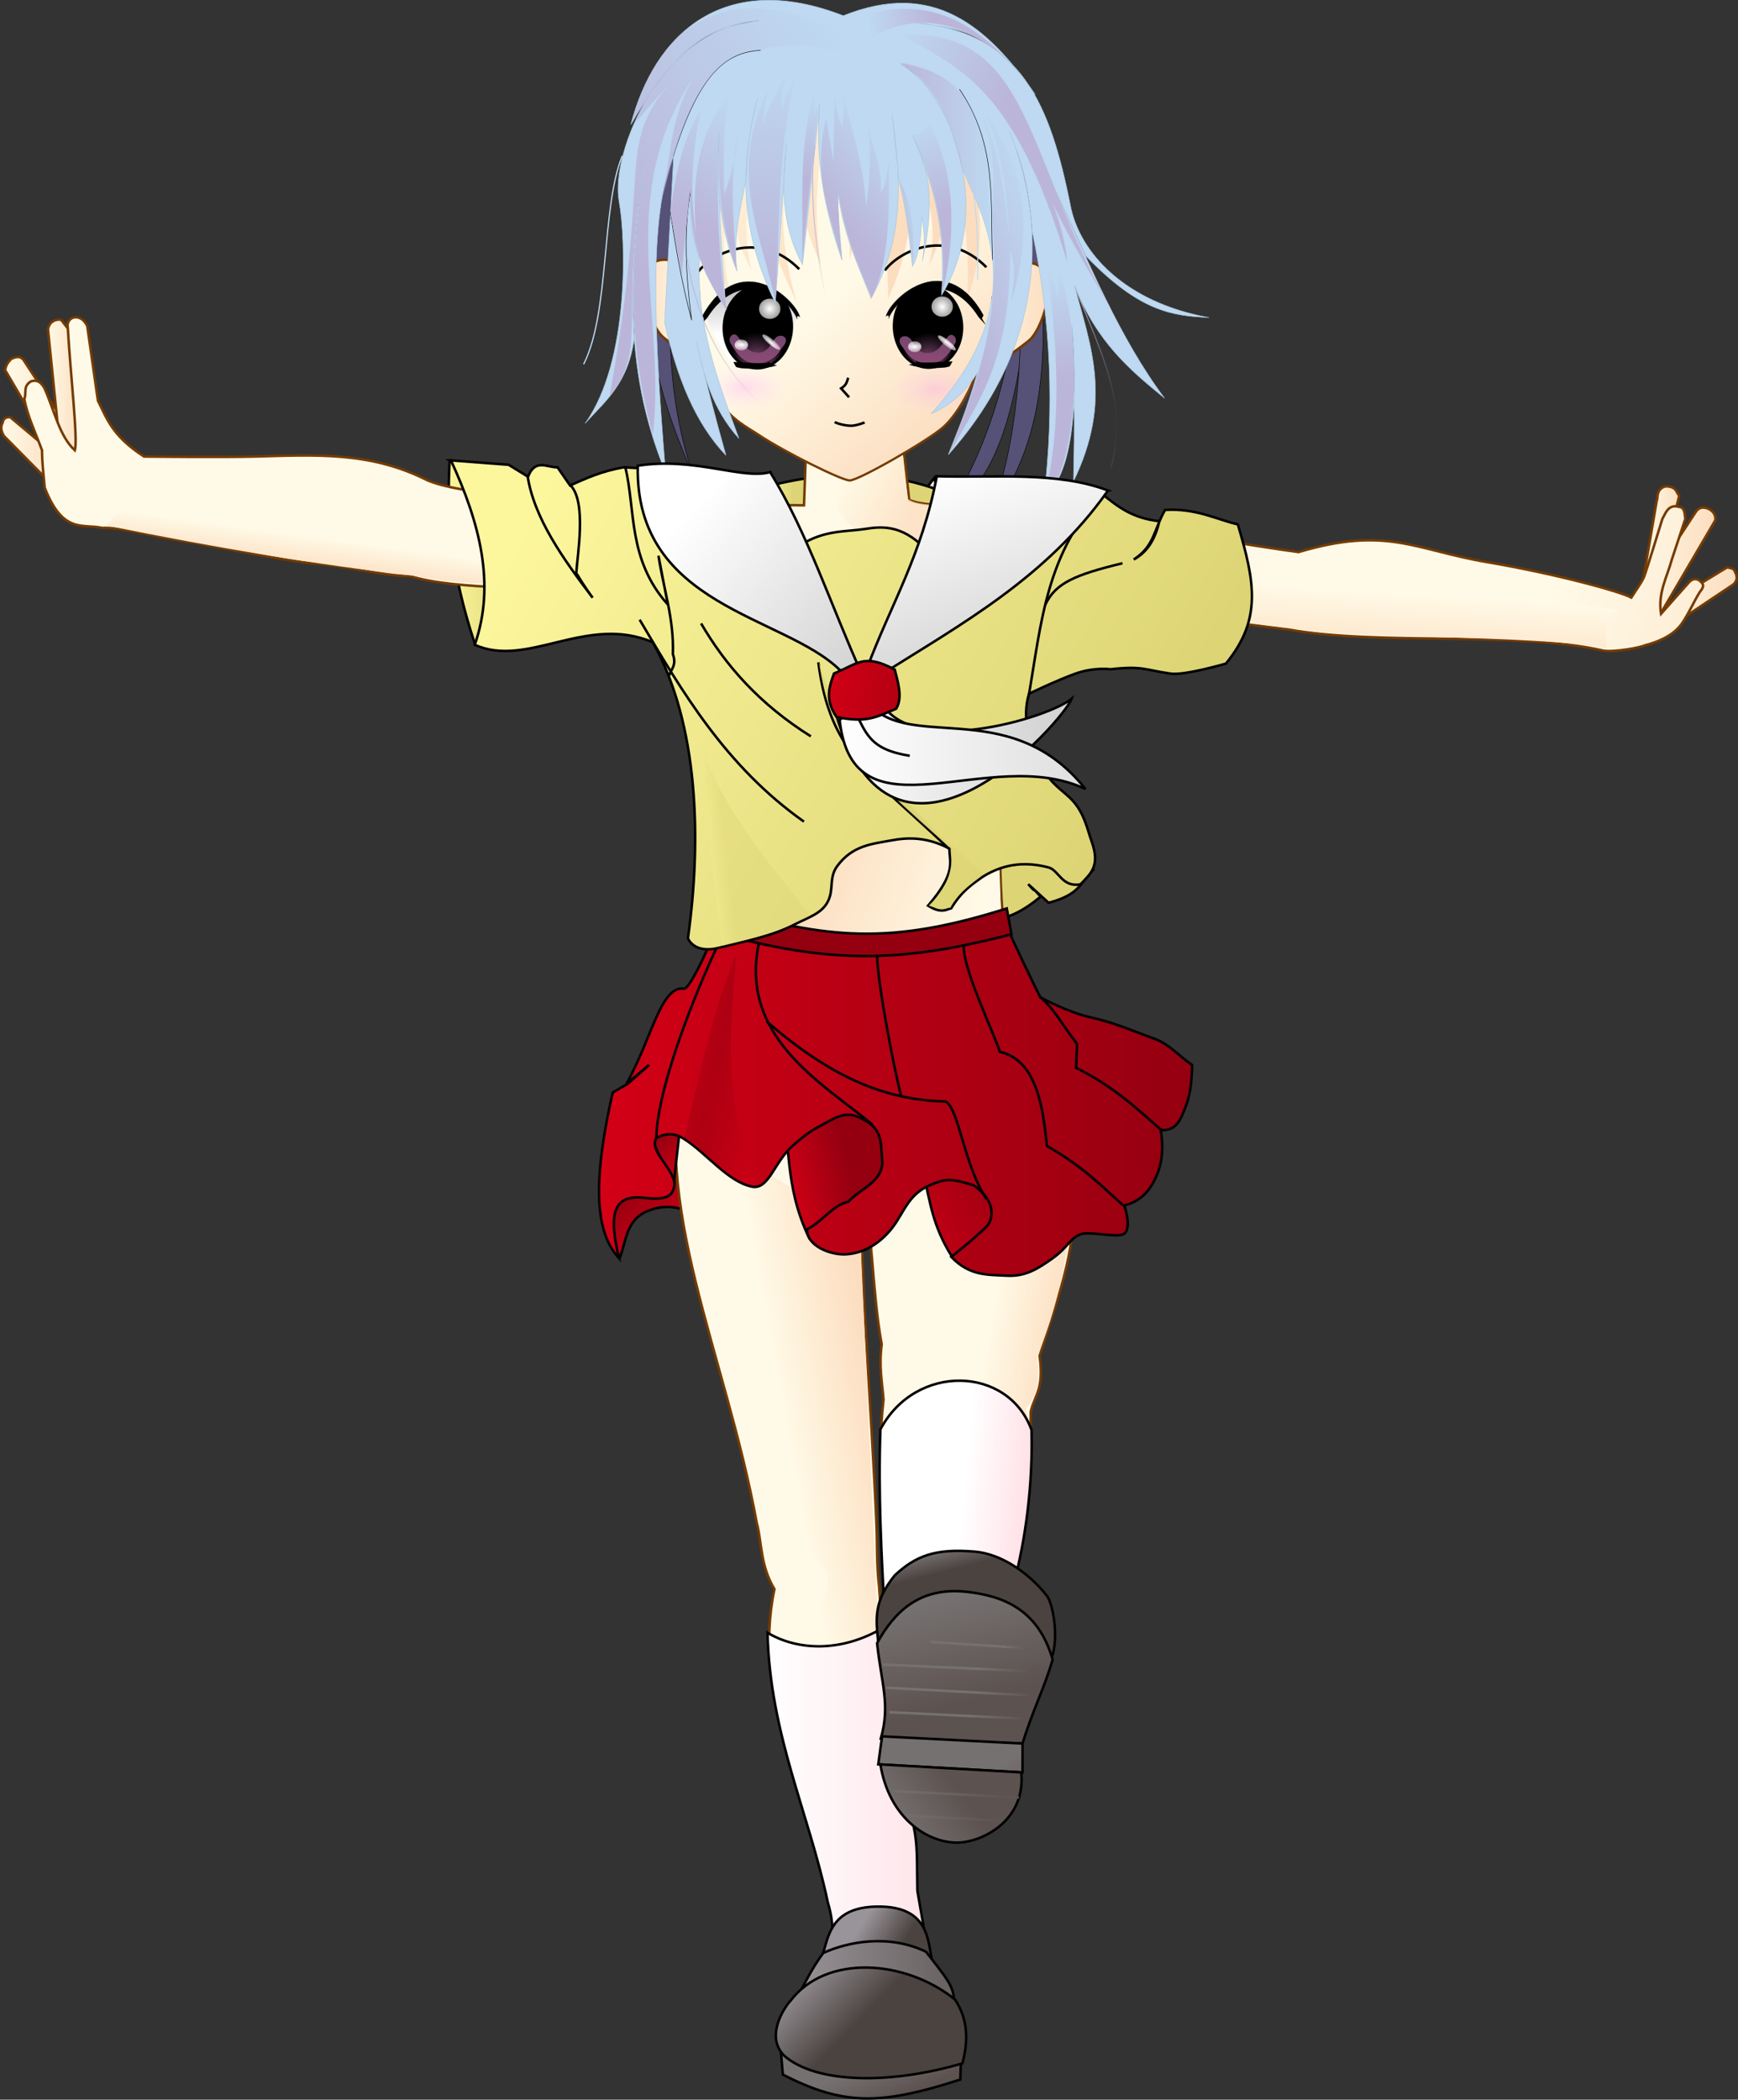 <?xml version="1.0" encoding="UTF-8"?>
<svg version="1.1" viewBox="0 0 692.985 836.988" xmlns="http://www.w3.org/2000/svg" xmlns:xlink="http://www.w3.org/1999/xlink">
 <rect x="0" y="0" width="692.985" height="836.988" fill="#333333" stroke="none"/>
 <defs>
  <linearGradient id="n">
   <stop stop-color="#ffdde4" offset="0"/>
   <stop stop-color="#fff" offset="1"/>
  </linearGradient>
  <linearGradient id="j">
   <stop offset="0"/>
   <stop stop-opacity="0" offset="1"/>
  </linearGradient>
  <linearGradient id="h">
   <stop stop-color="#999499" offset="0"/>
   <stop stop-color="#4b4340" offset="1"/>
  </linearGradient>
  <linearGradient id="c">
   <stop stop-color="#767171" offset="0"/>
   <stop stop-color="#5c5250" offset="1"/>
  </linearGradient>
  <linearGradient id="i">
   <stop stop-color="#fff" offset="0"/>
   <stop stop-color="#d5d5d5" offset="1"/>
  </linearGradient>
  <linearGradient id="g">
   <stop stop-color="#fcf69d" offset="0"/>
   <stop stop-color="#ddd575" offset="1"/>
  </linearGradient>
  <linearGradient id="d">
   <stop stop-color="#743b03" offset="0"/>
   <stop stop-color="#743b03" offset="1"/>
  </linearGradient>
  <linearGradient id="e">
   <stop stop-color="#d40016" offset="0"/>
   <stop stop-color="#940010" offset="1"/>
  </linearGradient>
  <linearGradient id="f">
   <stop stop-color="#fffffe" offset="0"/>
   <stop stop-color="#fffffe" stop-opacity="0" offset="1"/>
  </linearGradient>
  <linearGradient id="o">
   <stop stop-opacity="0" offset="0"/>
   <stop offset="1"/>
  </linearGradient>
  <linearGradient id="l">
   <stop stop-color="#565177" offset="0"/>
   <stop stop-color="#565177" offset="1"/>
  </linearGradient>
  <linearGradient id="b">
   <stop stop-color="#bbb6d9" offset="0"/>
   <stop stop-color="#bbb6d9" stop-opacity="0" offset="1"/>
  </linearGradient>
  <linearGradient id="k">
   <stop stop-color="#bed9f1" offset="0"/>
   <stop stop-color="#bed9f1" offset="1"/>
  </linearGradient>
  <linearGradient id="r">
   <stop stop-color="#c0c0c0" offset="0"/>
   <stop stop-color="#fefefe" offset="1"/>
  </linearGradient>
  <linearGradient id="a">
   <stop stop-color="#fffae7" offset="0"/>
   <stop stop-color="#fcddbf" offset="1"/>
  </linearGradient>
  <linearGradient id="az" x1="298.4" x2="547.35" gradientUnits="userSpaceOnUse">
   <stop stop-color="#a8c5da" offset="0"/>
   <stop stop-color="#a8c5da" offset="1"/>
  </linearGradient>
  <linearGradient id="cx" x1="260.5" x2="309.75" y1="420.51" y2="432.01" gradientTransform="translate(.005 -.004)" gradientUnits="userSpaceOnUse">
   <stop stop-color="#d40016" offset="0"/>
   <stop stop-color="#940010" offset=".5"/>
   <stop stop-color="#d40016" offset="1"/>
  </linearGradient>
  <linearGradient id="bk" x1="392.89" x2="441.38" y1="172.36" y2="228.36" gradientUnits="userSpaceOnUse" xlink:href="#a"/>
  <linearGradient id="bj" x1="454.34" x2="483.63" gradientUnits="userSpaceOnUse" xlink:href="#a"/>
  <linearGradient id="bb" x1="337.84" x2="321.58" gradientUnits="userSpaceOnUse" xlink:href="#a"/>
  <linearGradient id="q" x1="367.94" x2="368.17" y1="157.76" y2="175.82" gradientUnits="userSpaceOnUse" xlink:href="#r"/>
  <linearGradient id="cu" x1="721.12" x2="756.38" gradientUnits="userSpaceOnUse" xlink:href="#a"/>
  <linearGradient id="ct" x1="714.88" x2="748.63" gradientUnits="userSpaceOnUse" xlink:href="#a"/>
  <linearGradient id="cs" x1="720.5" x2="734.25" gradientUnits="userSpaceOnUse" xlink:href="#a"/>
  <linearGradient id="cr" x1="64.75" x2="87" gradientUnits="userSpaceOnUse" xlink:href="#a"/>
  <linearGradient id="cq" x1="65.75" x2="99.5" gradientUnits="userSpaceOnUse" xlink:href="#a"/>
  <linearGradient id="cp" x1="82.836" x2="96.586" gradientUnits="userSpaceOnUse" xlink:href="#a"/>
  <linearGradient id="co" x1="614.39" x2="743.77" y1="495.65" y2="539.65" gradientUnits="userSpaceOnUse" xlink:href="#a"/>
  <linearGradient id="cn" x1="337.21" x2="375.5" gradientUnits="userSpaceOnUse" xlink:href="#a"/>
  <linearGradient id="cl" x1="308.27" x2="401.52" y1="140.12" y2="67.198" gradientUnits="userSpaceOnUse" xlink:href="#b"/>
  <linearGradient id="cf" x1="332.56" x2="358.44" y1="132.36" y2="91.88" gradientUnits="userSpaceOnUse" xlink:href="#b"/>
  <linearGradient id="cc" x1="369.8" x2="377.73" y1="162.75" y2="75.243" gradientUnits="userSpaceOnUse" xlink:href="#b"/>
  <linearGradient id="cb" x1="384.9" x2="389.45" y1="122.36" y2="89.57" gradientUnits="userSpaceOnUse" xlink:href="#b"/>
  <linearGradient id="bz" x1="392.49" x2="421.34" y1="129.92" y2="104.29" gradientUnits="userSpaceOnUse" xlink:href="#b"/>
  <linearGradient id="by" x1="423.77" x2="430.24" y1="140.92" y2="139.86" gradientUnits="userSpaceOnUse" xlink:href="#b"/>
  <linearGradient id="bx" x1="444.54" x2="431.55" y1="134.18" y2="101.11" gradientUnits="userSpaceOnUse" xlink:href="#b"/>
  <linearGradient id="bw" x1="424.65" x2="461.11" gradientUnits="userSpaceOnUse" xlink:href="#b"/>
  <linearGradient id="bv" x1="443.08" x2="486.11" y1="165.12" y2="146.82" gradientUnits="userSpaceOnUse" xlink:href="#b"/>
  <linearGradient id="bt" x1="489.93" x2="488.94" y1="202.33" y2="159.29" gradientUnits="userSpaceOnUse" xlink:href="#b"/>
  <linearGradient id="br" x1="465.81" x2="419.67" y1="91.934" y2="69.926" gradientUnits="userSpaceOnUse" xlink:href="#b"/>
  <linearGradient id="bn" x1="437.19" x2="411.54" y1="58.435" y2="60.468" gradientUnits="userSpaceOnUse" xlink:href="#b"/>
  <linearGradient id="bl" x1="298.4" x2="547.35" gradientUnits="userSpaceOnUse" xlink:href="#k"/>
  <linearGradient id="cm" x1="322.6" x2="342.52" gradientUnits="userSpaceOnUse" xlink:href="#l"/>
  <linearGradient id="bu" x1="459.15" x2="481.26" gradientUnits="userSpaceOnUse" xlink:href="#l"/>
  <linearGradient id="bi" x1="443.9" x2="475.4" gradientUnits="userSpaceOnUse" xlink:href="#l"/>
  <linearGradient id="ba" x1="388.92" x2="394.45" gradientUnits="userSpaceOnUse" xlink:href="#b"/>
  <linearGradient id="au" x1="445.5" x2="455.57" gradientUnits="userSpaceOnUse" xlink:href="#k"/>
  <linearGradient id="ap" x1="338.25" x2="369.75" gradientUnits="userSpaceOnUse" xlink:href="#b"/>
  <linearGradient id="am" x1="297.5" x2="313.75" gradientUnits="userSpaceOnUse" xlink:href="#k"/>
  <linearGradient id="ad" x1="493.25" x2="510.89" gradientUnits="userSpaceOnUse" xlink:href="#b"/>
  <linearGradient id="ca" x1="301.75" x2="541" gradientUnits="userSpaceOnUse" xlink:href="#e"/>
  <linearGradient id="bc" x1="375.33" x2="402" y1="516.94" y2="509.94" gradientUnits="userSpaceOnUse" xlink:href="#e"/>
  <linearGradient id="av" x1="419.96" x2="473.91" y1="553.29" y2="523.64" gradientUnits="userSpaceOnUse" xlink:href="#e"/>
  <linearGradient id="aq" x1="335.5" x2="341.25" y1="403.35" y2="410.35" gradientUnits="userSpaceOnUse" xlink:href="#e"/>
  <linearGradient id="bh" x1="332.94" x2="473.33" gradientUnits="userSpaceOnUse" xlink:href="#d"/>
  <linearGradient id="ac" x1="321.58" x2="346.98" gradientUnits="userSpaceOnUse" xlink:href="#d"/>
  <linearGradient id="dj" x1="454.34" x2="483.63" gradientUnits="userSpaceOnUse" xlink:href="#d"/>
  <linearGradient id="db" x1="279.5" x2="505.25" y1="250.81" y2="382.81" gradientUnits="userSpaceOnUse" xlink:href="#g"/>
  <linearGradient id="ck" x1="343.98" x2="409.5" y1="251.61" y2="311.61" gradientUnits="userSpaceOnUse" xlink:href="#i"/>
  <linearGradient id="bs" x1="449.5" x2="473.5" y1="238.18" y2="310.52" gradientUnits="userSpaceOnUse" xlink:href="#i"/>
  <linearGradient id="bg" x1="397.5" x2="481" gradientUnits="userSpaceOnUse" xlink:href="#i"/>
  <linearGradient id="ay" x1="399.5" x2="526.5" gradientUnits="userSpaceOnUse" xlink:href="#i"/>
  <linearGradient id="at" x1="392.07" x2="455.22" y1="327.92" y2="339.16" gradientUnits="userSpaceOnUse" xlink:href="#e"/>
  <linearGradient id="cj" x1="368.5" x2="381.39" gradientUnits="userSpaceOnUse" xlink:href="#g"/>
  <linearGradient id="bq" x1="428.71" x2="442.44" gradientUnits="userSpaceOnUse" xlink:href="#r"/>
  <linearGradient id="bf" x1="449.22" x2="465.07" gradientUnits="userSpaceOnUse" xlink:href="#g"/>
  <linearGradient id="ci" x1="343.68" x2="331.25" y1="515.58" y2="502.14" gradientUnits="userSpaceOnUse" xlink:href="#e"/>
  <linearGradient id="bp" x1="330.84" x2="311.8" y1="551.11" y2="528.66" gradientUnits="userSpaceOnUse" xlink:href="#e"/>
  <linearGradient id="be" x1="422.41" x2="445.55" y1="779.86" y2="762.86" gradientUnits="userSpaceOnUse" xlink:href="#c"/>
  <linearGradient id="ax" x1="454.41" x2="468.91" y1="764.36" y2="781.86" gradientUnits="userSpaceOnUse" xlink:href="#c"/>
  <linearGradient id="as" x1="439.41" x2="449.91" y1="689.49" y2="730.99" gradientUnits="userSpaceOnUse" xlink:href="#c"/>
  <linearGradient id="ao" x1="443.28" x2="447.39" y1="660.96" y2="676.96" gradientUnits="userSpaceOnUse" xlink:href="#h"/>
  <linearGradient id="ak" x1="465.25" x2="477.5" y1="709.36" y2="712.11" gradientUnits="userSpaceOnUse" xlink:href="#c"/>
  <linearGradient id="aj" x1="455" x2="478.75" y1="721.36" y2="723.74" gradientUnits="userSpaceOnUse" xlink:href="#c"/>
  <linearGradient id="ai" x1="454.75" x2="479" y1="729.36" y2="729.74" gradientUnits="userSpaceOnUse" xlink:href="#c"/>
  <linearGradient id="ah" x1="451.25" x2="476.25" y1="739.86" y2="741.61" gradientUnits="userSpaceOnUse" xlink:href="#c"/>
  <linearGradient id="ag" x1="436" x2="475.5" gradientUnits="userSpaceOnUse" xlink:href="#j"/>
  <linearGradient id="af" x1="421" x2="475.5" gradientUnits="userSpaceOnUse" xlink:href="#j"/>
  <linearGradient id="ae" x1="421.75" x2="472.5" gradientUnits="userSpaceOnUse" xlink:href="#j"/>
  <linearGradient id="aa" x1="424.75" x2="465.5" gradientUnits="userSpaceOnUse" xlink:href="#c"/>
  <linearGradient id="dh" x1="420.25" x2="472" gradientUnits="userSpaceOnUse" xlink:href="#c"/>
  <linearGradient id="de" x1="357.95" x2="425.69" y1="75.417" y2="139.76" gradientUnits="userSpaceOnUse" xlink:href="#a"/>
  <linearGradient id="ch" x1="394.94" x2="416.94" y1="826.69" y2="848.27" gradientUnits="userSpaceOnUse" xlink:href="#h"/>
  <linearGradient id="bo" x1="381.44" x2="481" y1="839.2" y2="837.75" gradientUnits="userSpaceOnUse" xlink:href="#h"/>
  <linearGradient id="bd" x1="410.44" x2="425.94" y1="816.31" y2="825.61" gradientUnits="userSpaceOnUse" xlink:href="#h"/>
  <linearGradient id="aw" x1="402" x2="408" y1="878.89" y2="893.89" gradientUnits="userSpaceOnUse" xlink:href="#c"/>
  <linearGradient id="ar" x1="453.73" x2="370.73" gradientUnits="userSpaceOnUse" xlink:href="#n"/>
  <linearGradient id="an" x1="243.64" x2="270" gradientUnits="userSpaceOnUse" xlink:href="#g"/>
  <linearGradient id="al" x1="477.07" x2="448.32" y1="661.79" y2="659.04" gradientUnits="userSpaceOnUse" xlink:href="#n"/>
  <linearGradient id="ab" x1="73.393" x2="743.77" gradientUnits="userSpaceOnUse" xlink:href="#d"/>
  <linearGradient id="di" x1="716.97" x2="734.25" gradientUnits="userSpaceOnUse" xlink:href="#d"/>
  <linearGradient id="dg" x1="714.88" x2="748.67" gradientUnits="userSpaceOnUse" xlink:href="#d"/>
  <linearGradient id="dd" x1="721.12" x2="757.18" gradientUnits="userSpaceOnUse" xlink:href="#d"/>
  <linearGradient id="da" x1="82.836" x2="96.586" gradientUnits="userSpaceOnUse" xlink:href="#d"/>
  <linearGradient id="cz" x1="65.75" x2="99.5" gradientUnits="userSpaceOnUse" xlink:href="#d"/>
  <linearGradient id="cy" x1="64.208" x2="87" gradientUnits="userSpaceOnUse" xlink:href="#d"/>
  <linearGradient id="cg" x1="399" x2="427.3" y1="245.74" y2="261.49" gradientUnits="userSpaceOnUse" xlink:href="#a"/>
  <linearGradient id="df" x1="311.5" x2="350.5" y1="564.14" y2="557.14" gradientUnits="userSpaceOnUse" xlink:href="#a"/>
  <linearGradient id="dc" x1="397.5" x2="427.74" y1="508.51" y2="513.51" gradientUnits="userSpaceOnUse" xlink:href="#a"/>
  <linearGradient id="cw" x1="133.35" x2="131.4" y1="214.83" y2="229.12" gradientUnits="userSpaceOnUse" xlink:href="#a"/>
  <linearGradient id="cv" x1="394.96" x2="324.43" y1="355.49" y2="332.36" gradientUnits="userSpaceOnUse" xlink:href="#a"/>
  <linearGradient id="ce" x1="478.76" x2="476.75" y1="230.88" y2="262.63" gradientUnits="userSpaceOnUse" xlink:href="#a"/>
  <linearGradient id="cd" x1="280.22" x2="289.35" y1="338.67" y2="337.61" gradientTransform="translate(.005 -.004)" gradientUnits="userSpaceOnUse" xlink:href="#g"/>
  <linearGradient id="bm" x1="313" x2="330.25" gradientTransform="translate(.005 -.004)" gradientUnits="userSpaceOnUse" xlink:href="#g"/>
  <radialGradient id="z" cx="366.78" cy="192.49" r="13.509" gradientTransform="matrix(.558 -.588 .61 .579 45.159 299.7)" gradientUnits="userSpaceOnUse" xlink:href="#o"/>
  <radialGradient id="y" cx="366.78" cy="192.49" r="13.509" gradientTransform="matrix(-.558 -.588 -.61 .579 757.29 299.89)" gradientUnits="userSpaceOnUse" xlink:href="#o"/>
  <radialGradient id="x" cx="363.89" cy="175.2" r="3.094" gradientTransform="matrix(3.543 -6.1322e-5 6.1816e-5 3.571 -982.33 -502.58)" gradientUnits="userSpaceOnUse" xlink:href="#f"/>
  <radialGradient id="w" cx="363.89" cy="175.2" r="3.094" gradientTransform="matrix(3.6 -0 0 3.686 -934.36 -523.47)" gradientUnits="userSpaceOnUse" xlink:href="#f"/>
  <radialGradient id="v" cx="363.89" cy="175.2" r="3.094" gradientTransform="matrix(2.643 5.5195e-6 -6.0854e-6 1.234 -597 -78.03)" gradientUnits="userSpaceOnUse" xlink:href="#f"/>
  <radialGradient id="u" cx="363.89" cy="175.2" r="3.094" gradientTransform="matrix(3.043 5.5195e-6 -6.2774e-6 1.234 -811.68 -78.737)" gradientUnits="userSpaceOnUse" xlink:href="#f"/>
  <radialGradient id="t" cx="363.89" cy="175.2" r="3.094" gradientTransform="matrix(-2.31 -2.137 .454 -.491 1068.4 1000.1)" gradientUnits="userSpaceOnUse" xlink:href="#f"/>
  <radialGradient id="s" cx="363.89" cy="175.2" r="3.094" gradientTransform="matrix(-2.881 -2.252 .412 -.527 1353.8 1048.4)" gradientUnits="userSpaceOnUse" xlink:href="#f"/>
  <radialGradient id="m" cx="309.5" cy="296.86" r="13" gradientTransform="matrix(1 0 0 .615 0 114.18)" gradientUnits="userSpaceOnUse">
   <stop stop-color="#ff8fff" stop-opacity=".28" offset="0"/>
   <stop stop-color="#ffcbff" stop-opacity="0" offset="1"/>
  </radialGradient>
  <linearGradient id="p" x1="315.18" x2="317.78" y1="159.37" y2="194.14" gradientUnits="userSpaceOnUse">
   <stop stop-color="#463e5d" offset="0"/>
   <stop stop-color="#934c78" offset="1"/>
  </linearGradient>
 </defs>
 <g transform="translate(-65.203 -51.831)" fill-rule="evenodd" stroke="#000" stroke-width=".2">
  <path d="m342.42 89.46c-1.757 8.143-42.53 59.054-1.414 150.26-19.241-59.733-0.334-112.74 1.414-150.26z" fill="url(#cm)"/>
  <path d="m444 254.36c35.665-18.615 34.417-123.42 27.25-147.25 0.417 28.333 7.434 89.985-27.25 147.25z" fill="url(#bi)"/>
  <path d="m471.25 102.36c-0.14 53.491 6.752 109.09-12 157 17.294-26.433 32.628-56.685 12-157z" fill="url(#bu)"/>
 </g>
 <g transform="translate(-65.203 -51.831)" fill-rule="evenodd" stroke="#000">
  <path d="m437.7 242.37c-3.867 4.725-6.48 9.547-8.485 15.203l12.728 0.354-4.243-15.556z" fill="url(#bq)"/>
  <path d="m369 246.36c28.253-8.148 55.626-6.162 75.172 2.828l-10.17 32.17-60-4-5-31z" fill="url(#cj)"/>
  <path d="m500.99 398.64c-5.268 5.128-4.837 9.636-17.678 13.081l-8.132-7.425c5.657 6.287-2.475-3.171 4.95 4.95-14.104 11.826-20.485 8.207-30.406 11.667l6.01-39.952 45.255 17.678z" fill="url(#bf)"/>
  <path d="m312.36 553.14c2.65-6.752 2.466-15.301 11.49-18.738 10.334-3.936 16.19 1.113 22.981 2.959l1.414-53.694-33.234 21.39c-3.713 15.115-12.542 28.58-2.652 48.083z" fill="url(#bp)"/>
  <path d="m244.5 235.36c-1.221 22.128 0.354 43.825 10 73 0 0 14.875-11.872 15-34.5 0.125-22.628-25-38.5-25-38.5z" fill="url(#an)"/>
 </g>
 <g transform="translate(-64.203 -61.831)" fill-rule="evenodd">
  <path d="m721.62 306.99 31.25-19c1.208 0.306 2.679 0.349 3 1.543 0.97 1.75 1.336 3.5-0.5 5.25l-25.75 17.207-8-5z" fill="url(#cu)" stroke="url(#dd)"/>
  <path d="m715.38 303.99 24.75-37.75c1.323-2.287 3.236-2.508 5.5-1.5 2.14 1.239 2.711 2.791 2.5 4.5l-25.5 43.5-7.25-8.75z" fill="url(#ct)" stroke="url(#dg)"/>
  <path d="m725 260.2c0.194-2.716 1.421-4.14 3.5-4.5 4.307 0.154 3.931 2.315 5.25 3.75l-10.23 41.27-3.245 4.798-2.811-1.275 7.535-44.043z" fill="url(#cs)" stroke="url(#di)"/>
  <path d="m85.25 242.36-17-14.25c-2.197-0.048-2.785 0.977-3 2.25-1.004 1.75-0.483 3.5 0.5 5.25l20.75 21-1.25-14.25z" fill="url(#cr)" stroke="url(#cy)"/>
  <path d="m99 244.11-24.75-37.75c-0.942-1.614-1.949-3.147-5.5-1.5-1.035 1.097-2.111 2.11-2.5 4.5l25.5 43.5 7.25-8.75z" fill="url(#cq)" stroke="url(#cz)"/>
  <path d="m92.086 193.83-3.5-4.5c-1.557-0.363-4.628 0.245-5.25 3.75l4.75 46.75 6.25 2.5 1.75-3.75-4-44.75z" fill="url(#cp)" stroke="url(#da)"/>
  <path d="m422.68 224.35c-12.183-1.738-24.365-2.507-36.548 1.354l-1.354 37.567c-6.128-0.112-16.257 0.219-22.385-2.828-19.798-9.365-32.195-7.325-45.962-1.768-27.459 3.687-70.121 0.201-82.378-5.657-22.667-11.308-44.438-9.812-68.236-9.192-13.271 0.346-44.194 0-44.194 0-13.069-8.451-14.911-15.557-18.385-22.274l-4.243-29.698c-0.764-1.622-2.206-3.699-4.95-3.535-1.724 0.14-3.245 1.845-2.828 3.889 1.134 19.563 4.107 44.783 2.828 49.144-6.188-5.657-8.056-15.733-12.198-24.926-1.709-2.975-3.418-3.013-5.127-2.652-3.536 1.964-1.8 4.689-2.828 7.071 1.22 6.835 4.591 13.671 7.071 20.506-0.004 4.95 0.632 9.899 1.061 14.849 7.324 18.786 15.211 14.249 22.981 16.087 5.721-0.559 20.575 3.332 29.698 4.773 13.994 2.21 43.285 8.499 56.215 9.546 10.791 0.874 25.417 4.637 37.123 4.95 17.64 5.556 57.034 4.501 68.943 5.303 16.763 1.129 31.601 7.273 44.548 16.617 0.549 29.404 1.318 57.747 12.728 86.621 0.588 12.314-0.753 25.592-4.596 35.355-6.698 14.509-11.667 30.17-12.728 48.437-13.584 59.392 16.362 116.35 28.991 184.91 2.147 8.132 1.342 16.971 7.071 26.516-8.895 41.955 12.529 83.91 22.274 125.87 0.329 8.039 2.079 14.656 0 25.102-5.029 9.154-8.472 16.722-16.971 29.345 2.077 6.96 5.82 11.422 11.667 12.728 13.261 2.463 26.61 4.577 41.719-0.354 4.472-2.773 8.771-5.632 9.546-10.253l-7.425-37.123c-4.795-16.028-5.898-32.056-5.303-48.083-0.134-12.525-11.823-65.13-13.789-98.288-1.061-8.25-0.707-17.206-1.061-24.749-1.65-41.248-7.999-122.9-4.95-123.74 3.05-0.847 3.144 31.466 7.071 51.972-1.186 8.729 0.159 14.926 0.707 21.92-3.093 28.402-0.252 56.804 0 85.206 9.717-18.444 20.941-21.81 32.527-21.567 6.504 1.56 13.331 1.831 18.031 10.607 7.439-20.735 8.113-44.852 8.132-69.296 1.53-6.722 5.372-8.819 3.535-22.274 6.483-20.742 14.489-41.102 13.789-63.64 1.051-19.91-1.64-37.013-8.132-51.265-4.463-17.678-7.753-35.355-19.445-53.033-1.638-10.595-2.119-29.032-1.871-37.741 5.351-32.173 6.128-55.597 7.882-87.77 14.294-4.495 20.155-4.774 27.224-5.657 33.364 3.182 53.396 6.364 79.903 9.546 35.297 6.4 91.77 0.641 125.49 8.425 4.487 0.673 14.711-1.229 16.706-2.179 4.133-1.047 10.542-3.373 14.124-8.052 3.064-4.002 6.455-12.081 8.297-14.093 1.352-2.008 0.109-2.718-0.803-3.594-1.237-0.937-2.917-0.845-4.243 0.707l-11.132 12.533c-1.319-8.471 2.445-14.676 4.374-21.847l5.331-16.087c-0.389-1.708-0.02-4.596-2.682-4.712-4.193-1.297-5.431 3.076-6.493 4.816 0 0-6.297 20.525-7.248 22.981-0.856 2.211-3.418 5.61-5.121 8.364-4.627-2.477-29.796-9.416-57.58-14.142-28.983-4.93-39.811-14.452-75.133-3.989-17.868-2.47-63.581-9.176-83.792-19.335-13.671-5.143-27.341-6.399-41.012-2.121-11.731 2.629-22.428 3.708-30.406 0.707l-4.061-36.799z" fill="url(#co)" stroke="url(#ab)"/>
  <path d="m417 704.11c6.072-13.04 15.244-22.807 33.25-23.25 13.598 4.304 26.38 10.24 32.75 29-0.94 13.376-6.204 30.934-12.75 40.5-2.708 8.5 0.231 17 0.5 25.5-5.111 10.25-15.011 19.049-28.25 19-13.239-0.049-16.809-10.633-23.843-24.164 6.159-22.374 1.754-40.429-1.657-66.586z" fill="url(#cn)" stroke="#000"/>
 </g>
 <path d="m305.04 271.84a2.5 2.5 0 0 1 -5 0 2.5 2.5 0 1 1 5 0z" fill="#fcddbf"/>
 <path d="m382.77 271.15a2.5 2.5 0 0 1 -5 0 2.5 2.5 0 1 1 5 0z" fill="#fcddbf"/>
 <g transform="translate(-65.203 -51.831)" fill-rule="evenodd">
  <path d="m425.25 233.61c-12.07 2.385-17.943 13.396-32 6.25 1.852 8.25 4.433 16 14 24 5.066 4.262 20.903 11.288 25.555 7.862 11.595-4.784 25.6-15.651 31.581-22.154-10.646 3.735-31.907 5.234-37.112 1.18-0.455-3.054-1.853-14.161-2.023-17.137z" fill="url(#cg)" opacity=".8"/>
  <path transform="translate(65.208 51.826)" d="m293 457.01c9.496 53.496 19.186 107.19 30 162 0 0 6.625 4.875 7 11s-5.5 13.5-5.5 13.5l3.5 8.5c6.945 7.008 13.759 8.407 22-4.5l-7.5-166c-20.572-1.652-35.515-12.309-49.5-24.5z" fill="url(#df)"/>
  <path transform="translate(65.208 51.826)" d="m346.5 483.51c18.917 20.166 29.076 43.836 28 72 13.18-9.232 28.128 2.489 37 15.5l-2.5-9.5c5.572-6.455 5.307-13.008 4.5-20.5 12.103-29.821 15.19-57.838 14-85-22.619 14.743-44.177 30.835-81 27.5z" fill="url(#dc)"/>
  <path transform="translate(65.208 51.826)" d="m42.5 209.51c6.239-8.706 14.643-10.487 41-14 76.132-0.316 153.31 5.97 190.5 20.75 10.295 6.198 2.402 22.422 3.5 35-31.933-25.716-69.227-13.324-112.75-21.75-39.312-4.527-77.979-11.033-122.25-20z" fill="url(#cw)"/>
  <path transform="translate(65.208 51.826)" d="m399.16 365.37-1.039-30.445c1.421-6.356 2.745-13.936 3.182-21.278-42.976 14.606-73.124 12.954-89.47-1.311-1.632 19.074-11.781 31.081 0.707 61.872 27.798 2.161 55.186 6.274 86.621-8.839z" fill="url(#cv)"/>
  <path transform="translate(65.208 51.826)" d="m406.5 246.01c-1.396-13.723 0.608-22.912 1-34.25 35.651 9.347 72.273 15.296 109.25 20 41.05-7.451 85.82 7.421 128.75 11.25-7.198 3.917-4.786 9.833-5 15.5-23.185-5.304-108.88-4.21-119.5-7.25-27.427-3.47-79.821-10.287-86.5-10.5-9.333 0.785-18.667 3.213-28 5.25z" fill="url(#ce)"/>
 </g>
 <g transform="translate(-65.203 -51.831)">
  <path d="m344.01 168.13-10.607-12.374c-8.597-1.926-11.133 3.455-11.314 9.899-0.17 6.056 3.047 15.651 6.718 19.799 2.346 2.652 17.678 12.728 17.678 12.728l-2.475-30.052z" fill="url(#bb)" fill-rule="evenodd" stroke="url(#ac)"/>
  <path d="m461.21 169.38 10.607-12.374c8.597-1.926 11.133 3.455 11.314 9.899 0.17 6.056-3.047 15.651-6.718 19.799-2.346 2.652-21.567 15.556-21.567 15.556l6.364-32.88z" fill="url(#bj)" fill-rule="evenodd" stroke="url(#dj)"/>
  <path d="m344 168.36c-0.593 45.907 13.996 50.329 24 57 9.758 6.507 32.818 18 36 18 3.535 0 30.718-15.598 37-21 9.37-8.057 19.229-30.676 20-52 2.254-3.961 5.022-8.178 11-14 7.39-54.556-33.304-79.003-63-79-29.696 0.003-78.204 11.02-75.5 78.5l10.5 12.5z" fill="url(#bk)" fill-rule="evenodd" stroke="url(#bh)" stroke-width=".9"/>
  <path transform="matrix(1.4 -.023 .021 1.266 -77.497 -162.43)" d="m322 296.86a12.5 7.5 0 1 1 -25 0 12.5 7.5 0 1 1 25 0z" fill="url(#m)"/>
  <path transform="matrix(1.4 -.023 .021 1.266 -1.747 -161.68)" d="m322 296.86a12.5 7.5 0 1 1 -25 0 12.5 7.5 0 1 1 25 0z" fill="url(#m)"/>
 </g>
 <g transform="translate(-65.203 -51.831)">
  <path d="m405.17 104.84c10.434 23.924 14.046 42.191 14.142 66.114 11.22-24.749 10.337-44.194 8.485-68.943 3.416 20.388 12.925 35.473 7.778 55.861 8.169-16.956 10.905-36.084 4.95-58.69 7.854 24.929 11.82 49.08 10.253 72.125 7.917-21.5 5.397-36.13 1.061-60.458 6.786 22.51 10.047 37.948 10.253 60.458 7.191-26.342 10.133-50.922-8.839-72.478-25.059-28.887-85.957-26.148-107.13 10.253-10.267 15.746-11.156 34.579-1.061 67.175-2.649-29.874 2.088-38.43 4.95-66.468-0.639 27.053-3.627 34.611 6.718 62.579-6.296-29.676-0.711-43.253 3.889-69.296-0.936 22.863-7.781 33.705 4.243 56.569-5.388-23.235 0.91-33.837 4.95-56.215-3.05 25.674-0.648 40.472 13.081 68.943-8.944-30.676-5.024-46.34-0.354-72.478-0.323 22.51 0.274 35.12 9.899 57.629-3.159-24.207-0.966-35.839 1.414-57.276 4.615 21.924 10.134 34.13 10.253 55.154 3.997-18.738 5.513-31.82 1.061-50.558z" fill="url(#de)" fill-rule="evenodd"/>
 </g>
 <g transform="translate(-66.203 -42.831)">
  <path d="m347.63 169.09s5.978 14.463 11.272 19.131l16.092 0.589c3.831-1.841 9.161-20.766 9.161-20.766-10.391-14.7-27.133-16.641-36.525 1.046z" fill="url(#q)" fill-rule="evenodd"/>
  <path transform="matrix(.999 .049 -.049 .999 61.336 -18.58)" d="m329.5 176.61a13.5 16.25 0 1 1 -27 0 13.5 16.25 0 1 1 27 0z" fill="url(#p)" stroke="#000" stroke-linecap="square" stroke-linejoin="round" stroke-width="1.1"/>
  <path d="m345.57 172.33 2.574-2.806c12.611-20.082 31.693-10.05 35.966 0.567-0.188-0.596-0.406-1.864 1.004-0.973-1.928-7.254-23.922-27.339-38.816-0.374l0.612 1.275-1.341 2.311z" fill-rule="evenodd" stroke="#000" stroke-width=".1"/>
  <path d="m358.7 187.21c2.687-0.181 12.772 1.275 14.316-0.222-0.301 1.393 2.885 1.387 2.885 1.387-2.929 1.407-13.225 1.916-16.169 0.696 0 0-0.65-1.065-1.033-1.861z" fill-rule="evenodd" stroke="#000" stroke-width=".1"/>
 </g>
 <g transform="matrix(-1 0 0 1 738.39 -43.084)">
  <path d="m347.63 169.09s5.978 14.463 11.272 19.131l16.092 0.589c3.831-1.841 9.161-20.766 9.161-20.766-10.391-14.7-27.133-16.641-36.525 1.046z" fill="url(#q)" fill-rule="evenodd"/>
  <path transform="matrix(.999 .049 -.049 .999 61.336 -18.58)" d="m329.5 176.61a13.5 16.25 0 1 1 -27 0 13.5 16.25 0 1 1 27 0z" fill="url(#p)" stroke="#000" stroke-linecap="square" stroke-linejoin="round" stroke-width="1.1"/>
  <path d="m345.57 172.33 2.574-2.806c12.611-20.082 31.693-10.05 35.966 0.567-0.188-0.596-0.406-1.864 1.004-0.973-1.928-7.254-23.922-27.339-38.816-0.374l0.612 1.275-1.341 2.311z" fill-rule="evenodd" stroke="#000" stroke-width=".1"/>
  <path d="m358.7 187.21c2.687-0.181 12.772 1.275 14.316-0.222-0.301 1.393 2.885 1.387 2.885 1.387-2.929 1.407-13.225 1.916-16.169 0.696 0 0-0.65-1.065-1.033-1.861z" fill-rule="evenodd" stroke="#000" stroke-width=".1"/>
 </g>
 <g transform="translate(-65.203 -51.831)">
  <path d="m368.03 166.16c-7.443-0.367-13.839 6.603-14.281 15.562-0.442 8.959 5.245 16.539 12.688 16.906 7.443 0.367 13.839-6.603 14.281-15.562 0.442-8.959-5.245-16.539-12.688-16.906zm-8.705 19.74c2.319 2.982 3.811 6.346 7.955 6.51 4.134 0.164 5.468-3.846 6.86-5.564 2.16-2.666 6.501-0.529 3.274 3.103-1.47 1.655-2.522 5.812-9.665 6.555-7.124 0.741-9.767-5.624-11.281-7.875-1.382-2.054 1.182-4.883 2.857-2.729z" fill="url(#z)"/>
  <path d="m434.42 166.34c7.443-0.367 13.839 6.603 14.281 15.562 0.442 8.959-5.245 16.539-12.688 16.906-7.443 0.367-13.839-6.603-14.281-15.562-0.442-8.959 5.245-16.539 12.688-16.906zm8.705 19.74c-2.319 2.982-3.811 6.346-7.955 6.51-4.134 0.164-5.468-3.846-6.86-5.564-2.16-2.666-6.501-0.529-3.274 3.103 1.47 1.655 2.522 5.812 9.665 6.555 7.124 0.741 9.767-5.624 11.281-7.875 1.382-2.054-1.182-4.883-2.857-2.729z" fill="url(#y)"/>
 </g>
 <path d="m311.15 123.1a4.243 3.978 0 1 1 -8.485 0 4.243 3.978 0 1 1 8.485 0z" fill="url(#x)"/>
 <path d="m379.92 122.22a4.243 3.978 0 1 1 -8.485 0 4.243 3.978 0 1 1 8.485 0z" fill="url(#w)"/>
 <path d="m367.37 138.21a2.652 2.121 0 1 1 -5.303 0 2.652 2.121 0 1 1 5.303 0z" fill="url(#v)"/>
 <path d="m298.25 137.51a2.652 2.121 0 1 1 -5.303 0 2.652 2.121 0 1 1 5.303 0z" fill="url(#u)"/>
 <path d="m304.05 133.49a4.508 1.149 39.533 1 1 6.953 5.739 4.508 1.149 39.533 1 1 -6.953 -5.739z" fill="url(#t)"/>
 <path d="m374.06 133.84a4.508 1.149 39.533 1 1 6.953 5.739 4.508 1.149 39.533 1 1 -6.953 -5.739z" fill="url(#s)"/>
 <g transform="translate(-65.203 -51.831)" fill="none" stroke="#000">
  <path d="m418 159.61c6.92-8.859 25.648-16.369 40.5-1.25"/>
  <path d="m343.38 160.38c6.92-8.859 25.648-16.369 40.5-1.25"/>
  <path d="m403.4 202.42c-0.506 1.414-0.539 2.828-2.828 4.243l3.182 3.535"/>
  <path d="m398.03 220.05c0.956 0.652 4.126 1.465 6.469 1.5 1.961 0.029 5.02-1.125 5.436-1.312"/>
 </g>
 <g transform="translate(-65.203 -51.831)">
  <path d="m392.09 93.093c-1.92 21.839 1.476 41.031 8.867 62.565-0.713-8.892-1.627-16.998-1.724-28.286 1.817 17.009 7.809 29.356 13.3 43.388 14.418-26.528 11.376-49.746 8.374-73.592l2.832 27.207c2.851 11.015 4.04 22.354 5.295 33.68 2.857-5.248 3.428-12.442 3.694-19.896 0.809 5.105 1.676 10.145 0.246 17.739 6.249-28.393 0.698-40.511-3.941-50.34 7.952 19.052 13.512 36.375 11.576 64.003 21.717-35.345 3.028-81.874-16.502-92.529 10.531 7.256 18.6 15.375 24.691 41.83 6.637 17.075 30.267 51.218-12.376 97.923 7.581-3.125 13.677-8.656 18.472-16.3-4.546 15.887-7.892 23.011-11.576 32.601 39.874-44.571 38.734-93.321 24.383-128.97 4.546 11.837 7.745 20.548 9.113 40.032 7.586 36.479 8.721 70.476 4.68 105.71 12.717-9.42 13.293-42.593 11.083-68.318 0.632 10.308 1.038 20.615 0.853 30.923 0.227 9.549-3e-3 20.432-0.229 31.303 15.652-32.304 6.941-53.69 0.361-78.287 8.984 22.827 22.174 33.815 35.959 45.066-17.988-24.124-29.96-53.57-43.101-81.982l11.792 25.368c21.463 22.229 34.496 23.813 49.042 24.492-33.823-6.126-51.541-26.113-55.17-44.347-8.114-40.768-19.715-69.155-61.327-73.112 15.563 2.144 29.713 2.601 47.228 28.526-19.288-27.454-40.666-45.758-76.537-31.402-47.501-18.475-75.216 7.056-84.725 43.388 22.035-38.254 36.399-38.714 51.229-41.47-39.069 2.8-59.525 52.705-55.908 72.154 2.717 14.608 4.32 63.57-13.546 88.454 8.082-8.979 17.373-15.875 19.703-34.758-1.746-25.576 0.917-46.998 3.694-68.798-4.901 40.929-9.308 79.336 8.71 123.18-4.524-54.244-6.954-102.9 3.202-126.34l-3.613 66.448c4.824 21.706 12.219 40.284 24.458 52.97-4.156-14.764-8.13-29.879-11.822-45.545 2.971 13.561 6.285 27.044 16.994 38.833-8.576-23.175-17.136-46.658-15.763-72.034-4.225-11.847-3.292-19.122-3.478-27.14-0.987 18.952 3.727 31.461 14.315 47.875-1.553-13.03-2.522-32.588-2.803-44.174-1.065-12.253-0.392-15.64-0.152-26.781-1.054 18.538-0.541 37.076 7.143 55.613-1.703-12.168 1.123-24.554 3.51-35.837 0.703-12.044 1.472-22.551 4.618-32.961-6.099 24.182-8.369 49.712 7.143 81.502l4.433-63.764c-1.723 16.141-2.391 32.281 6.404 48.422l6.896-64.243z" fill="url(#bl)" fill-rule="evenodd" stroke="url(#az)" stroke-width=".2"/>
  <path d="m368.5 71.862c-13.166 0.843-24.235 8.088-34.875 42.375" fill="none" stroke="#000" stroke-width=".2"/>
  <path d="m447.75 87.362c15.488 22.667 12.08 45.333 13.25 68" fill="none" stroke="#000" stroke-width=".2"/>
  <path d="m340.62 127.61c-2.885 16.163-2.053 33.72 0.375 51.875-3.822-14.204-6.31-28.588-8.5-43.125" fill="none" stroke="#000" stroke-width=".2"/>
  <path d="m390 109.61c-2.122 19.932 0.312 40.418 4.25 59.75" fill="none" stroke="url(#ba)" stroke-width=".4"/>
  <path d="m446 101.11c8.161 19.873 9.43 40.806 9 62" fill="none" stroke="url(#au)" stroke-linecap="round" stroke-width=".4"/>
  <path d="m339.1 154.61c3.807 23.482 13.012 43.514 30.146 59" fill="none" stroke="url(#ap)" stroke-width=".4"/>
  <path d="m313.25 114.11c-8.323 20.674-4.912 62.084-15.25 82.75" fill="none" stroke="url(#am)" stroke-linecap="round" stroke-width=".5"/>
  <path d="m493.75 166.11c11.458 28.51 21.072 46.425 14.5 72" fill="none" stroke="url(#ad)" stroke-width=".4"/>
 </g>
 <g transform="translate(-65.203 -51.831)" fill-rule="evenodd">
  <path d="m401.25 89.237c3.738 14.887 8.618 29.431 9.25 45.25 1.577-10.303 2.087-20.739 1-31.375 2.098 8.301 5.526 16.158 4.875 25.375 2.288-2.364 2.529-8.003 3.25-12.875 0.062 19.971 0.507 40.208-6.875 55-5.679-14.092-10.459-23.639-13.5-43.375 0.18 9.324 0.578 18.72 1.75 28.375-5.064-17.717-11.853-34.755-6.375-56.625l2.875 17.25 0.5-25.875c0.689 3.813 0.48 7.327 3 11.75 0.644-4.011 0.933-8.2 0.25-12.875z" fill="url(#bz)"/>
  <path d="m390.25 87.612-0.125 10.125 1.875-7.125c-2.505 21.995-4.828 44.172-7 66.5 0.744-23.358-1.869-47.356 5.25-69.5z" fill="url(#cb)"/>
  <path d="m382.5 82.362c-7.619 30-6.222 60-8.133 90-5.194-26.755-19.195-50.53-3.117-84.375-1.115 4.625-1.53 9.25-2 13.875 2.36-7.854 6.103-13.862 9.375-20.5-1.207 4.637-2.329 9.286-1.25 14.25 0.477-5.156 3.099-9.024 5.125-13.25z" fill="url(#cc)"/>
  <path d="m423.88 123.99c2.829 11.317 4.157 22.235 5.375 33.875 0.213-12.25 0.554-23.888-5.375-33.875z" fill="url(#by)"/>
  <path d="m429.25 105.74c2.915-0.436 5.126-1.857 6.375-4.625 13.147 23.697 8.897 53.644 5.125 68.25 2.311-23.662-3.041-44.959-11.5-63.625z" fill="url(#bx)"/>
  <path d="m359.5 104.74c-0.865 8.932-2.635 17.11-5.5 24.375-0.456-13.732-0.577-27.331 2.25-39.75-9.57 11.513-16.028 27.416-13.5 56-2.591-16.152-1.698-32.681 1.875-49.5-5.546 8.503-9.845 21.243-12.062 41.062l4.5 24.188c1.313-16.132 2.208-22.25 3.312-33.375 0.402 24.343 5.746 33.235 14.5 47.625-3.729-24.097-3.856-47.394-3.125-70.5-0.43 18.509 0.654 36.461 7.169 54.639-1.225-18.799-3.018-37.251 0.581-54.764z" fill="url(#cf)"/>
  <path d="m424.75 76.92c8.125 7.036 16.25 9.794 24.375 42.317 4.978 11.363 11.001 22.243 11.875 35.5 0.486-60.85-11.621-73.049-36.25-77.817z" fill="url(#bw)"/>
  <path d="m407.75 58.612c1.887 2.481 3.673 5.037 4.25 8.5 20.876-12.48 40.07-4.28 54.625 8.375-15.599-16.409-33.978-25.371-58.875-16.875z" fill="url(#bn)"/>
  <path d="m398.38 63.612c3.425 0.966 5.084 4.275 4.25 6.25-0.888 2.102-3.962 1.734-6.75 1.625-8.958-2.394-17.917-1.929-26.875 0-25.901 1.009-34.56 38.677-40.25 61.375 4.269-16.874 2.527-32.381 13.375-50.75-32.598 47.788-10.963 95.152-16.625 142.94-12.383-44.975-6.915-75.861-3.5-107.94-10.145 63.031 1.894 72.506-13.802 92.823 17.635-96.21 1.025-99.293 26.927-128.32l-16.625 19.125c8.071-20.2 26.614-39.196 49.5-40.625-23.196 1.462-38.465 18.435-50.875 41 9.122-36.262 34.692-59.179 81.25-37.5z" fill="url(#cl)"/>
  <path d="m425.15 65.771c51.428-2.391 48.481 48.714 83.085 109.25-7.778-13.35-15.556-25.791-23.335-42.25 3.045 8.057 5.144 15.925 5.834 23.511-21.86-72.095-43.72-76.745-65.58-90.509z" fill="url(#br)"/>
  <path d="m485.25 152.92c1.596 6.246 2.055 12.492 1.768 18.738-0.668-5.74-3.026-10.919-4.596-15.733 2.576 20.455 7.859 59.081-0.619 93.426 11.888-7.34 17.428-62.296 3.447-96.432z" fill="url(#bt)"/>
  <path d="m458.38 97.414c7.186 16.793 8.503 32.748 9.192 48.614-1.892-16.566-3.665-33.176-10.607-47.906 5.532 15.047 4.437 28.565 4.066 42.25 1.526 29.092 1.048 47.684-17.501 92.454 12.773-22.29 24.616-37.905 24.395-81.317 2.816 7.495 1.312 13.91 0.53 20.506 11.807-38.237-1.097-62.978-10.076-74.6z" fill="url(#bv)"/>
 </g>
 <g transform="translate(-65.203 -51.831)" fill-rule="evenodd" stroke="#000">
  <path d="m371.23 702.7c0.977 40.832 16.594 72.023 24.042 107.48 6.716 22.182-6.037 35.887-14.849 55.508 7.572 12.233 27.716 21.912 61.518 2.475l-10.96-62.579c-0.433-17.234 1.554-29.142-11.023-44.164 7.923-16.521 0.28-43.156-2.412-60.842-16.762 10.045-34.309 9.279-46.315 2.121z" fill="url(#ar)"/>
  <path d="m416.25 621.61c13.999-26.379 50.928-25.42 60.25 0.25 0.55 21.72-2.308 43.277-7 61-9.456-18.869-42.126-14.379-51.5 13.5-1.33-24.427-2.668-49.185-1.75-74.75z" fill="url(#al)"/>
 </g>
 <g transform="translate(-65.203 -51.831)">
  <path d="m437.94 836.36c-3.634-6.07 1.147-25.104-23.5-24.5-24.163 0.58-17.574 20.878-25.5 27.5l49-3z" fill="url(#bd)" fill-rule="evenodd" stroke="#000"/>
  <path d="m445.44 849.86c0.613-6.042-3.576-10.295-11-20-14.863-7.114-31.036-4.053-41 0.5-5.46 7.462-7.492 12.834-11.5 19.5h63.5z" fill="url(#bo)" fill-rule="evenodd" stroke="#000"/>
  <path d="m483.91 713.86c3.4-6.008 1.993-20.248-1-25.5-7.008-9.178-18.205-17.091-29-18-15.748-1.327-23.56 1.62-32 9.5-8.075 10.212-7.651 16.283-6.5 27 12.3-12.249 56.031-16.143 68.5 7z" fill="url(#ao)" fill-rule="evenodd" stroke="#000"/>
  <path d="m416.41 744.86 56.5 2c4.376-14.22 8.944-22.611 12-33.5-5.69-19.789-19.489-25.405-34.5-27-18.629-1.98-28.678 8.098-35.5 20.5 1.745 16.211 5.353 24.49 1.5 38z" fill="url(#as)" fill-rule="evenodd" stroke="#000"/>
  <path d="m472.91 746.86v11.5l-57.525-3.182 1.525-11.172 56 2.854z" fill="url(#ax)" fill-rule="evenodd" stroke="#000"/>
  <path d="m472.41 758.36c1.926 19.635-16.296 28.193-26 28-11.938-0.247-26.759-10.102-30.172-31.182l56.172 3.182z" fill="url(#be)" fill-rule="evenodd" stroke="#000"/>
  <path d="m436.5 706.36 38.5 2.5" fill="url(#ag)" fill-opacity=".75" fill-rule="evenodd" stroke="url(#ak)" stroke-linecap="round"/>
  <path d="m417.25 715.36 61 2.75" fill="none" stroke="url(#aj)"/>
  <path d="m418.5 724.61 56.5 3" fill="url(#af)" fill-opacity=".75" fill-rule="evenodd" stroke="url(#ai)"/>
  <path d="m419.75 734.36 52.25 2.5" fill="url(#ae)" fill-opacity=".75" fill-rule="evenodd" stroke="url(#ah)"/>
  <path d="m421.75 765.86 49.75 2.5" fill="none" stroke="url(#dh)"/>
  <path d="m426.75 775.61 38.25 2" fill="none" stroke="url(#aa)"/>
  <path d="m376.53 869.48 0.823 9.379c24.043 12.175 38.362 12.393 70.763 1.944l0.237-7.525c-32.977 10.272-51.739 1.4-71.823-3.798z" fill="url(#aw)" fill-rule="evenodd" stroke="#000"/>
  <path d="m445.94 848.86c5.593 8.333 5.195 17.167 3 25.5-28.969 8.518-58.279 8.046-71-3-7.777-7.667-0.061-19.333 2.5-22 14.155-18.571 45.66-16.444 65.5-0.5z" fill="url(#ch)" fill-rule="evenodd" stroke="#000"/>
 </g>
 <g transform="translate(-65.203 -51.831)" stroke="#000">
  <path d="m333.75 524.51 5.48-49.321-13.789 31.643 8.309 17.678z" fill="url(#ci)" fill-rule="evenodd"/>
  <path d="m433.46 519.91c2.653 10.941 3.386 20.181 11.314 32.88l28.638-14.142c-4.69-19.73-20.25-22.47-39.95-18.74z" fill="url(#av)" fill-rule="evenodd"/>
  <path d="m375.83 489.86c5.267 18.046 1.687 34.083 12.021 55.508 19.661-8.492 30.316-21.636 44.901-31.82-10.917-24.312-30.063-27.509-56.922-23.688z" fill="url(#bc)" fill-rule="evenodd"/>
  <path d="m351.22 420.72c-0.072 0.67-11.157 27.474-13.725 25.146-9-0.436-12.5 20.171-22.5 38l9-7.5-8.5 7.5-6 3.5c-7.375 32.796-7.907 54.764 2.5 66-5.082-20.96-0.216-25.25 10.5-24 9.75 1.137 10.909-1.731 11.5-4.5 1.341-6.276-10.664-14.084-7-19.5 3.667-1.694 6.745-2.221 11 0.5 8.911 5.697 17.517 17.103 27 19 6.875 1.375 8.875-10 16.5-16.5s7.6-5.867 14-9.5c5.84-3.315 9.035-3.393 13.5-1 8.763 4.064 7.251 10.636 8 17 0.12 8.221-8.848 10.762-13.5 16-6.432 1.393-10.254 7.95-16.5 11-0.165 6.639 9.246 10.179 15 10 10.554-0.336 17.707-8.131 21-13.5 4.041-6.588 6.184-11.45 14-14.5 5.125-2 7.125-2.5 16.5 0.5 10.125 7.25 7.006 14.562 5 16.5-5.781 5.586-14 12-14 12 7.333 7.645 14.406 7.087 22 7.5 6.926 0.377 11.66-2.038 18.5-7 6.375-4.625 6.579-7.707 11-9.5 3.343-1.356 14.057 1.363 17 0 3.888-1.8 0.5-11.5 0.5-11.5 6.685-1.69 10.743-6.086 13.5-13.5 2.89-7.771 1-16.5 1-16.5 6.755 0.255 8.049-4.697 10-9.5 2.707-6.664 2.5-16.5 2.5-16.5-4.384-2.923-9.16-8.286-14.5-10.25-10.42-3.833-16.375-6.562-26-8.75s-20-8-20-8c-1.32-2.527-11.643-23.76-12.639-26.75-45.996 14.494-86.14 10.276-116.14-1.896z" fill="url(#ca)" fill-rule="evenodd"/>
  <path d="m353.57 424.06c-9.044 18.439-26.1 59.349-26.711 81.536" fill="none"/>
  <path d="m370.84 458.98c25.256 21.843 46.791 31.417 71.453 31.941 5.344 3.14 7.181 25.198 16.263 38.891" fill="none"/>
  <path d="m414.93 432.71c0.128 10.711 6.692 45.146 9.692 56.437" fill="none"/>
  <path d="m368.07 426.56c-9.11 38.63 25.57 57.3 44.93 73.55" fill="none"/>
  <path d="m449.78 427.81c-2.381 6.548 11.761 35.824 14.081 43.312 13.765 3.238 17.074 19.345 18.738 37.477 14.897 8.576 21.719 15.999 30.406 23.688" fill="none"/>
  <path d="m479.77 449.2c5.719 4.535 9.117 11.388 14.849 18.738l-0.354 9.546c15.213 7.6 24.155 16.245 33.941 24.749" fill="none"/>
  <path d="m351.99 413.57-2.543 9.646c48.281 13.674 76.753 11.927 119.06 1.061l-1.879-10.311c-46.583 14.682-71.392 12.241-114.64-0.396z" fill="url(#aq)" fill-rule="evenodd"/>
 </g>
 <path d="m293.5 380.5c-1.359 23.129-6.445 53.824 7.75 92-13.193-2.004-19.198-14.617-28.25-19 5.871-24.876 10.776-49.408 20.5-73z" fill="url(#cx)" fill-rule="evenodd" opacity=".5"/>
 <g transform="translate(-65.203 -51.831)" stroke="#000">
  <path d="m325.5 307.86c18.238 32.5 19.54 78.5 14 118 0 0 2.312 6.403 12.5 3.75 9.882-2.573 20.644-4.364 30.5-9.5 5.794-3.019 12.032-4.498 13.75-11.5 0.904-3.684-0.034-7.717 2.75-11.5 6.167-8.381 14.123-8.856 21.5-10.25 7.377-1.394 14.686-1.237 23.25 3.25 4e-3 5.692 2.865 9.479-8.5 22.75 4.893 3.047 6.929 1.811 9.25 1 4.167-6.863 8.333-9.503 12.5-12.5 9.158-5.733 17.944-5.902 26.25-3.75 4.179 1.083 5.27 8.04 12.75 6.75 4.029-4.222 7.979-7.253 4.5-17-1.788-5.01-2.872-11.101-7.5-16.25-3.717-4.135-8.733-6.303-13-14.5-4.625-8.885-7.377-18.833-4.5-28.25 0 0 11-5.312 18.5-8s14-1.75 14-1.75c12.784-1.414 13.328 0.201 24 1.75 5.5 0.798 22-4 22-4 14.466-17.652 11.569-32.525 4.75-55.5-7.697-1.652-16.432-6.534-29-5.75-4.537 7.892-4.167 14.389-12.5 19.75 5.638-3.029 8.536-8.297 10.25-15.25-10.667-1.196-16.333-5.538-23-11l-5.25 0.25c-19.613-5.573-37.093-1.94-58 0.25-3.215 7.561-1.773 12.573-7.083 21.488-9.81-10.085-18.132-8.811-24.29-7.874-7.28 1.108-15.897 0.379-25.041 6.131-5.15-6.75-8.26-12.6-9.84-21.5l-38-8c-6.628-0.836-13.153-0.541-23-1.25-8.938 1.531-15.151 4.425-21.5 7.25l-5-7.25c-4.093 0.189-8.865-3.69-11.75 3.75l-7.75-4.75-23-1.75c11.436 24.776 17.943 49.387 9.5 73.5 20.999 9.508 44.543-12.299 71-1z" fill="url(#db)" fill-rule="evenodd"/>
  <path d="m320.25 298.86c16.904 28.664 34.327 58.48 65.5 80.5" fill="none"/>
  <path d="m344.75 300.36c9.8 16.794 23.307 32.197 43.75 45" fill="none"/>
  <path d="m275.5 241.11c2.443 17.149 14.473 33.797 26 49-5.564-7.655-6.012-9.591-6.547-9.573 0.461-7.594 4.187-28.455-2.203-35.177" fill="none"/>
  <path d="m314.5 237.86c4.243 17.676 0.898 36.873 17 55l-3.75-19.5c1.953 13.065 6.237 24.965 5.75 39.25 1.574 4.389-0.663 5.919-1.5 8.5" fill="none"/>
  <path d="m505.25 248.36c-22.741 23.086-24.938 52.041-29.75 80.25" fill="none"/>
  <path d="m443.5 390.11c-30.788-29.42-47.276-37.411-52-74.25" fill="none"/>
  <path d="m512.75 276.36c-18.938 4.594-26.684 7.886-30.75 16.5" fill="none"/>
 </g>
 <path d="m280.73 300.31c1.085 26.037 3.511 51.627 7.425 76.721 14.125-3.169 25.36-7.293 35.002-12.021-17.232-21.822-33.598-40.876-42.426-64.7z" fill="url(#cd)" fill-rule="evenodd" opacity=".4"/>
 <path d="m326.5 264c9.208 30.434 35.567 58.477 65.75 84.5-6.301 4.76-11.484 8.813-13.296 13.396-4.94-0.051-5.735 0.179-8.704-0.896 7.022-6.243 9.978-13.841 9-22.75-39.311-34.309-47.874-44.104-52.75-74.25z" fill="url(#bm)" fill-rule="evenodd" opacity=".8"/>
 <g transform="translate(-65.203 -51.831)" stroke="#000">
  <path d="m398 334.61c22.796 82.526 91.705 4.08 94.5-4.25-9.18 7.685-63.937 23.976-76 1.25l-18.5 3z" fill="url(#bg)" fill-rule="evenodd"/>
  <path d="m400 338.86c5.384 49.427 59.668 9.297 98 27.5-31.015-38.952-73.293-12.841-88-36.5l-10 9z" fill="url(#ay)" fill-rule="evenodd"/>
  <path d="m404.81 332.39c5.598 11.735 6.707 18.053 23.129 20.732" fill="none"/>
  <path d="m372.27 240.02c-10.871 3.177-30.249-6.111-52.768-2.535-1.224 56.224 58.283 59.596 80.5 81.379l9 2c-12.235-26.957-21.775-56.608-36.732-80.843z" fill="url(#ck)" fill-rule="evenodd"/>
  <path d="m507 247.36c-20.413-7.678-44.535-5.01-68.268-5.672-5.935 31.386-18.36 51.131-27.854 76.586l6.146 2.207c30.87-19.56 65.46-38.28 89.97-73.12z" fill="url(#bs)" fill-rule="evenodd"/>
  <path d="m421.96 318.74c-12.346-6.553-14.496-2.371-24.222 1.561-1.611 4.556-3.993 10.146 1.025 17.354 12.315 2.529 16.092-0.141 23.757-3.293 2.783-4.5 0.556-11.121-0.561-15.621z" fill="url(#at)" fill-rule="evenodd"/>
 </g>
</svg>
